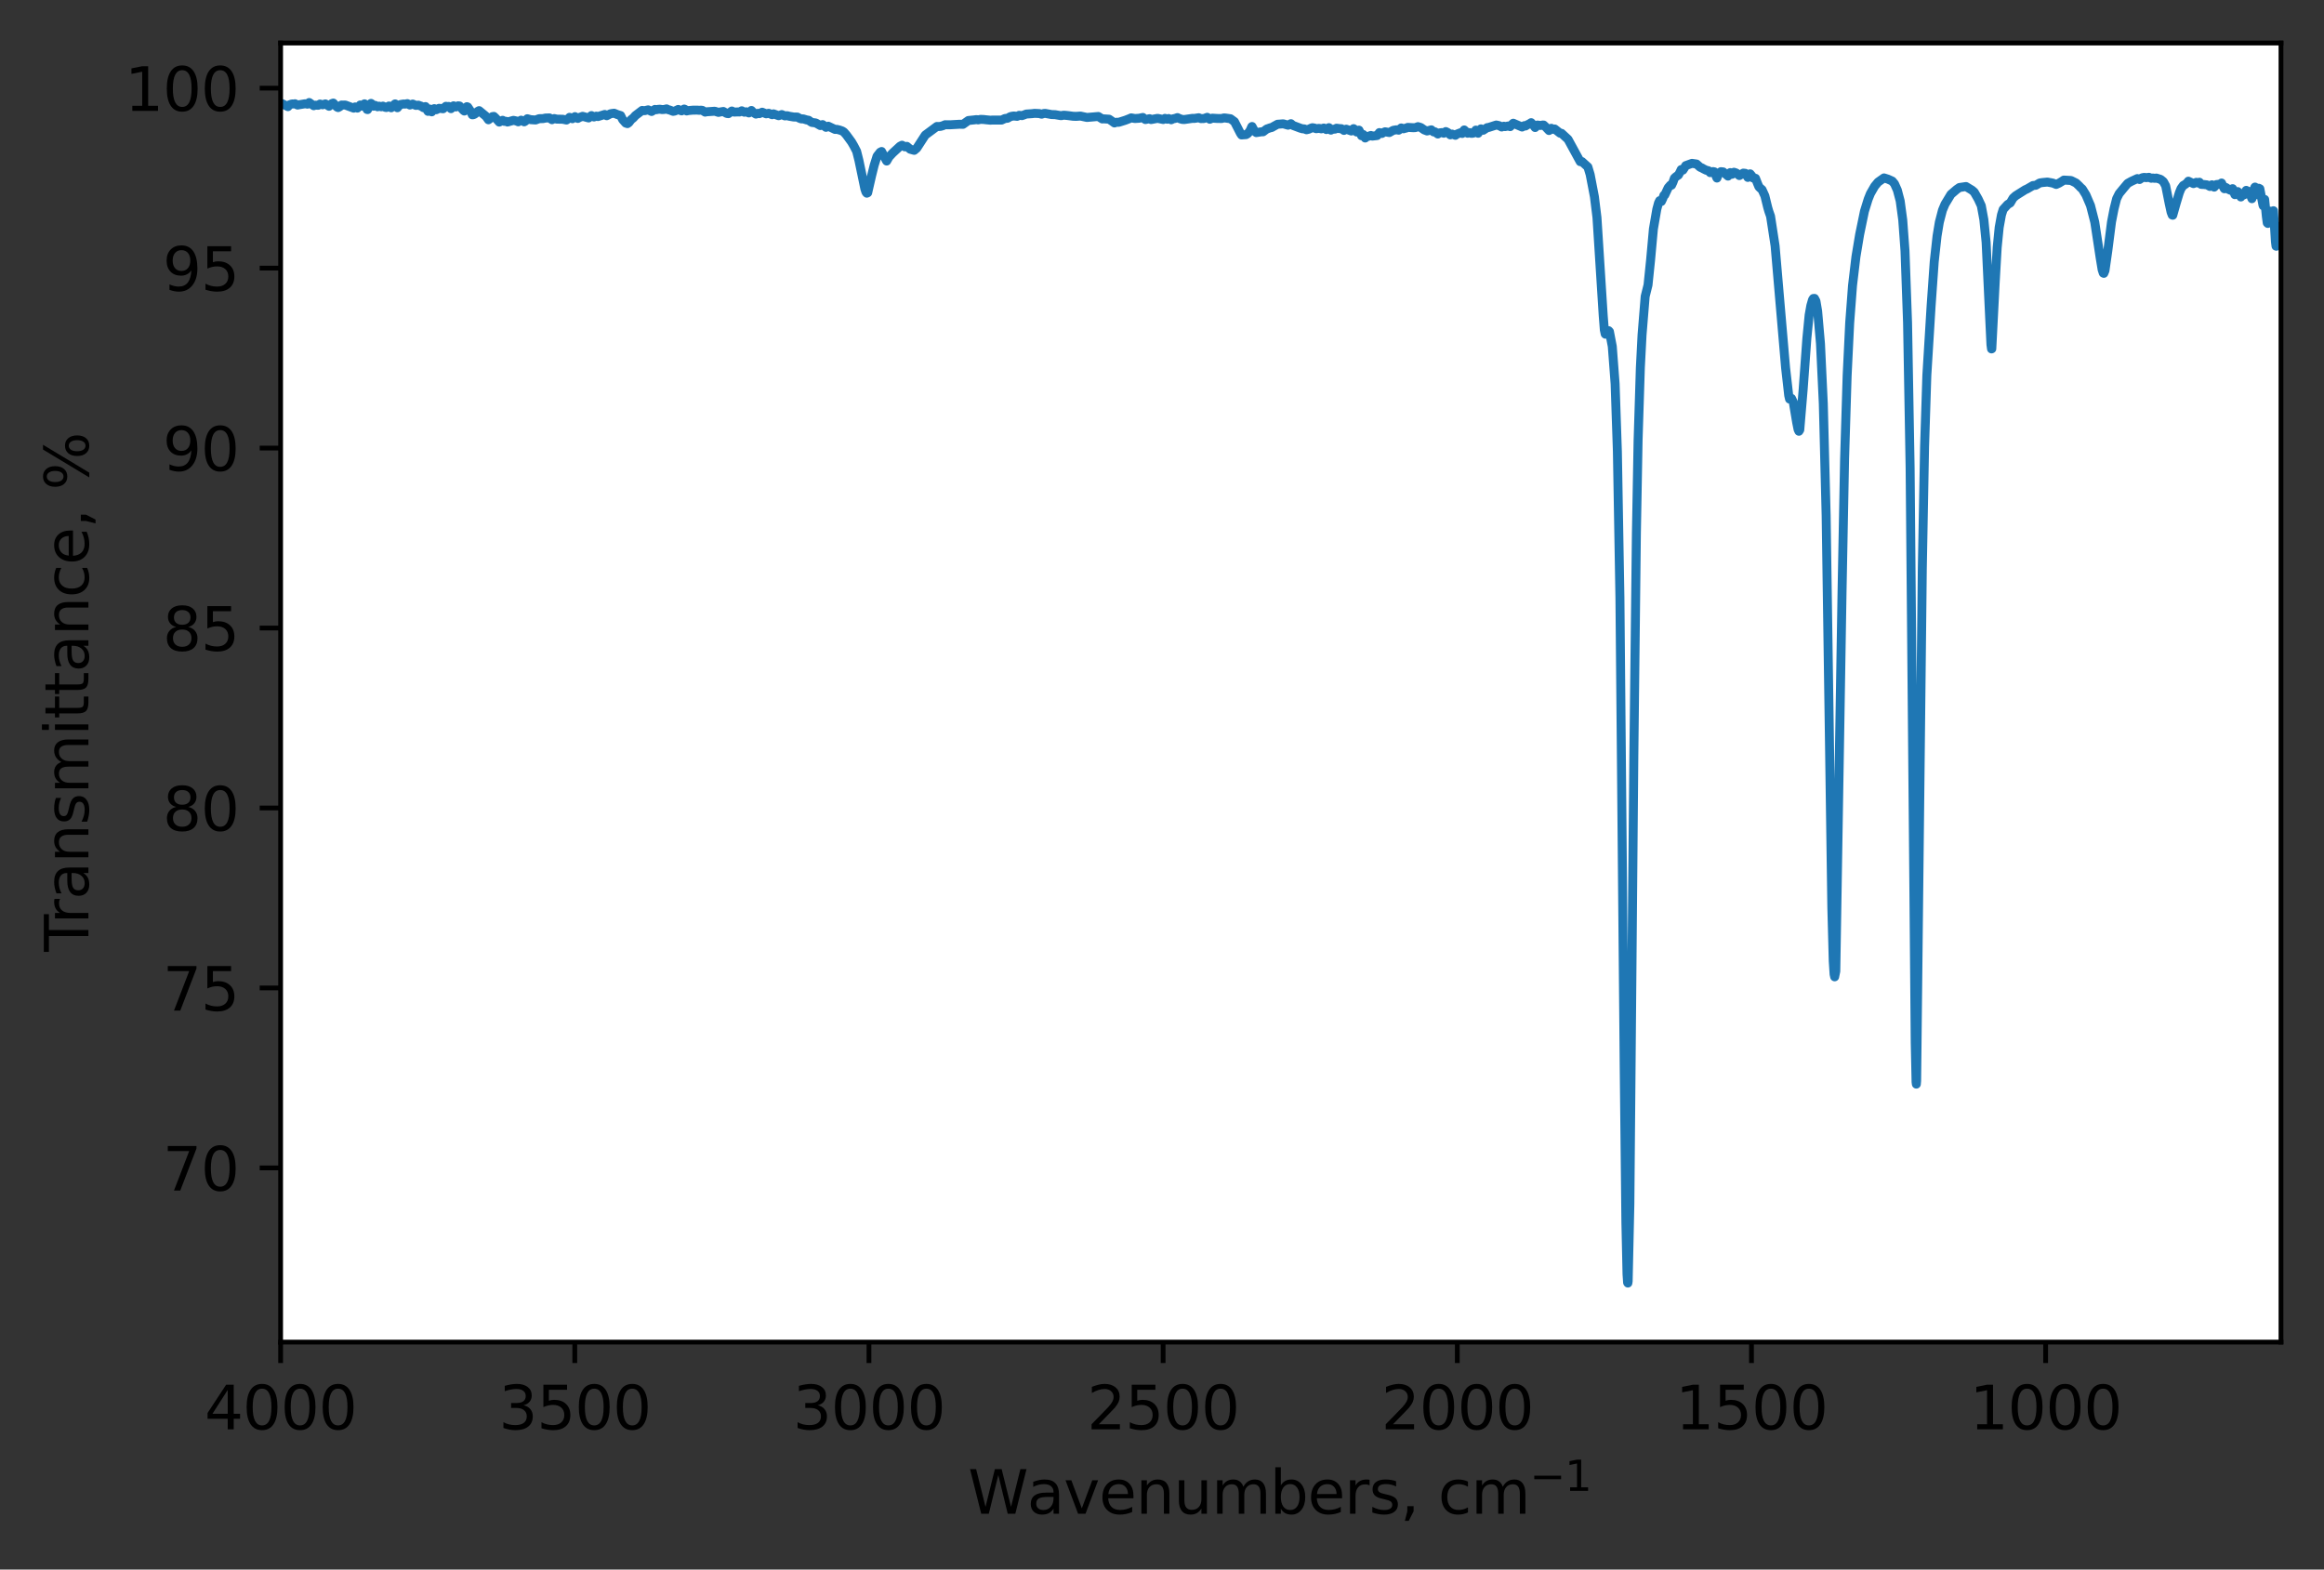 <?xml version="1.0" encoding="utf-8" standalone="no"?>
<!DOCTYPE svg PUBLIC "-//W3C//DTD SVG 1.1//EN"
  "http://www.w3.org/Graphics/SVG/1.1/DTD/svg11.dtd">
<svg xmlns:xlink="http://www.w3.org/1999/xlink" width="388.966pt" height="262.718pt" viewBox="0 0 388.966 262.718" xmlns="http://www.w3.org/2000/svg" version="1.1">
 <rect x="0" y="0" width="388.966" height="262.718" fill="#333333" stroke="none"/>
 <defs>
  <style type="text/css">*{stroke-linejoin: round; stroke-linecap: butt}</style>
 </defs>
 <g id="figure_1">
  <g id="patch_1">
   <path d="M 0 262.718 
L 388.966 262.718 
L 388.966 0 
L 0 0 
L 0 262.718 
z
" style="fill: none"/>
  </g>
  <g id="axes_1">
   <g id="patch_2">
    <path d="M 46.966 224.64 
L 381.766 224.64 
L 381.766 7.2 
L 46.966 7.2 
z
" style="fill: #ffffff"/>
   </g>
   <g id="matplotlib.axis_1">
    <g id="xtick_1">
     <g id="line2d_1">
      <defs>
       <path id="mb28aeabf68" d="M 0 0 
L 0 3.5 
" style="stroke: #000000; stroke-width: 0.8"/>
      </defs>
      <g>
       <use xlink:href="#mb28aeabf68" x="342.377" y="224.64" style="stroke: #000000; stroke-width: 0.8"/>
      </g>
     </g>
     <g id="text_1">
      <!-- 1000 -->
      <g transform="translate(329.652 239.238)scale(0.1 -0.1)">
       <defs>
        <path id="DejaVuSans-31" d="M 794 531 
L 1825 531 
L 1825 4091 
L 703 3866 
L 703 4441 
L 1819 4666 
L 2450 4666 
L 2450 531 
L 3481 531 
L 3481 0 
L 794 0 
L 794 531 
z
" transform="scale(0.016)"/>
        <path id="DejaVuSans-30" d="M 2034 4250 
Q 1547 4250 1301 3770 
Q 1056 3291 1056 2328 
Q 1056 1369 1301 889 
Q 1547 409 2034 409 
Q 2525 409 2770 889 
Q 3016 1369 3016 2328 
Q 3016 3291 2770 3770 
Q 2525 4250 2034 4250 
z
M 2034 4750 
Q 2819 4750 3233 4129 
Q 3647 3509 3647 2328 
Q 3647 1150 3233 529 
Q 2819 -91 2034 -91 
Q 1250 -91 836 529 
Q 422 1150 422 2328 
Q 422 3509 836 4129 
Q 1250 4750 2034 4750 
z
" transform="scale(0.016)"/>
       </defs>
       <use xlink:href="#DejaVuSans-31"/>
       <use xlink:href="#DejaVuSans-30" x="63.623"/>
       <use xlink:href="#DejaVuSans-30" x="127.246"/>
       <use xlink:href="#DejaVuSans-30" x="190.869"/>
      </g>
     </g>
    </g>
    <g id="xtick_2">
     <g id="line2d_2">
      <g>
       <use xlink:href="#mb28aeabf68" x="293.142" y="224.64" style="stroke: #000000; stroke-width: 0.8"/>
      </g>
     </g>
     <g id="text_2">
      <!-- 1500 -->
      <g transform="translate(280.417 239.238)scale(0.1 -0.1)">
       <defs>
        <path id="DejaVuSans-35" d="M 691 4666 
L 3169 4666 
L 3169 4134 
L 1269 4134 
L 1269 2991 
Q 1406 3038 1543 3061 
Q 1681 3084 1819 3084 
Q 2600 3084 3056 2656 
Q 3513 2228 3513 1497 
Q 3513 744 3044 326 
Q 2575 -91 1722 -91 
Q 1428 -91 1123 -41 
Q 819 9 494 109 
L 494 744 
Q 775 591 1075 516 
Q 1375 441 1709 441 
Q 2250 441 2565 725 
Q 2881 1009 2881 1497 
Q 2881 1984 2565 2268 
Q 2250 2553 1709 2553 
Q 1456 2553 1204 2497 
Q 953 2441 691 2322 
L 691 4666 
z
" transform="scale(0.016)"/>
       </defs>
       <use xlink:href="#DejaVuSans-31"/>
       <use xlink:href="#DejaVuSans-35" x="63.623"/>
       <use xlink:href="#DejaVuSans-30" x="127.246"/>
       <use xlink:href="#DejaVuSans-30" x="190.869"/>
      </g>
     </g>
    </g>
    <g id="xtick_3">
     <g id="line2d_3">
      <g>
       <use xlink:href="#mb28aeabf68" x="243.907" y="224.64" style="stroke: #000000; stroke-width: 0.8"/>
      </g>
     </g>
     <g id="text_3">
      <!-- 2000 -->
      <g transform="translate(231.182 239.238)scale(0.1 -0.1)">
       <defs>
        <path id="DejaVuSans-32" d="M 1228 531 
L 3431 531 
L 3431 0 
L 469 0 
L 469 531 
Q 828 903 1448 1529 
Q 2069 2156 2228 2338 
Q 2531 2678 2651 2914 
Q 2772 3150 2772 3378 
Q 2772 3750 2511 3984 
Q 2250 4219 1831 4219 
Q 1534 4219 1204 4116 
Q 875 4013 500 3803 
L 500 4441 
Q 881 4594 1212 4672 
Q 1544 4750 1819 4750 
Q 2544 4750 2975 4387 
Q 3406 4025 3406 3419 
Q 3406 3131 3298 2873 
Q 3191 2616 2906 2266 
Q 2828 2175 2409 1742 
Q 1991 1309 1228 531 
z
" transform="scale(0.016)"/>
       </defs>
       <use xlink:href="#DejaVuSans-32"/>
       <use xlink:href="#DejaVuSans-30" x="63.623"/>
       <use xlink:href="#DejaVuSans-30" x="127.246"/>
       <use xlink:href="#DejaVuSans-30" x="190.869"/>
      </g>
     </g>
    </g>
    <g id="xtick_4">
     <g id="line2d_4">
      <g>
       <use xlink:href="#mb28aeabf68" x="194.672" y="224.64" style="stroke: #000000; stroke-width: 0.8"/>
      </g>
     </g>
     <g id="text_4">
      <!-- 2500 -->
      <g transform="translate(181.947 239.238)scale(0.1 -0.1)">
       <use xlink:href="#DejaVuSans-32"/>
       <use xlink:href="#DejaVuSans-35" x="63.623"/>
       <use xlink:href="#DejaVuSans-30" x="127.246"/>
       <use xlink:href="#DejaVuSans-30" x="190.869"/>
      </g>
     </g>
    </g>
    <g id="xtick_5">
     <g id="line2d_5">
      <g>
       <use xlink:href="#mb28aeabf68" x="145.436" y="224.64" style="stroke: #000000; stroke-width: 0.8"/>
      </g>
     </g>
     <g id="text_5">
      <!-- 3000 -->
      <g transform="translate(132.711 239.238)scale(0.1 -0.1)">
       <defs>
        <path id="DejaVuSans-33" d="M 2597 2516 
Q 3050 2419 3304 2112 
Q 3559 1806 3559 1356 
Q 3559 666 3084 287 
Q 2609 -91 1734 -91 
Q 1441 -91 1130 -33 
Q 819 25 488 141 
L 488 750 
Q 750 597 1062 519 
Q 1375 441 1716 441 
Q 2309 441 2620 675 
Q 2931 909 2931 1356 
Q 2931 1769 2642 2001 
Q 2353 2234 1838 2234 
L 1294 2234 
L 1294 2753 
L 1863 2753 
Q 2328 2753 2575 2939 
Q 2822 3125 2822 3475 
Q 2822 3834 2567 4026 
Q 2313 4219 1838 4219 
Q 1578 4219 1281 4162 
Q 984 4106 628 3988 
L 628 4550 
Q 988 4650 1302 4700 
Q 1616 4750 1894 4750 
Q 2613 4750 3031 4423 
Q 3450 4097 3450 3541 
Q 3450 3153 3228 2886 
Q 3006 2619 2597 2516 
z
" transform="scale(0.016)"/>
       </defs>
       <use xlink:href="#DejaVuSans-33"/>
       <use xlink:href="#DejaVuSans-30" x="63.623"/>
       <use xlink:href="#DejaVuSans-30" x="127.246"/>
       <use xlink:href="#DejaVuSans-30" x="190.869"/>
      </g>
     </g>
    </g>
    <g id="xtick_6">
     <g id="line2d_6">
      <g>
       <use xlink:href="#mb28aeabf68" x="96.201" y="224.64" style="stroke: #000000; stroke-width: 0.8"/>
      </g>
     </g>
     <g id="text_6">
      <!-- 3500 -->
      <g transform="translate(83.476 239.238)scale(0.1 -0.1)">
       <use xlink:href="#DejaVuSans-33"/>
       <use xlink:href="#DejaVuSans-35" x="63.623"/>
       <use xlink:href="#DejaVuSans-30" x="127.246"/>
       <use xlink:href="#DejaVuSans-30" x="190.869"/>
      </g>
     </g>
    </g>
    <g id="xtick_7">
     <g id="line2d_7">
      <g>
       <use xlink:href="#mb28aeabf68" x="46.966" y="224.64" style="stroke: #000000; stroke-width: 0.8"/>
      </g>
     </g>
     <g id="text_7">
      <!-- 4000 -->
      <g transform="translate(34.241 239.238)scale(0.1 -0.1)">
       <defs>
        <path id="DejaVuSans-34" d="M 2419 4116 
L 825 1625 
L 2419 1625 
L 2419 4116 
z
M 2253 4666 
L 3047 4666 
L 3047 1625 
L 3713 1625 
L 3713 1100 
L 3047 1100 
L 3047 0 
L 2419 0 
L 2419 1100 
L 313 1100 
L 313 1709 
L 2253 4666 
z
" transform="scale(0.016)"/>
       </defs>
       <use xlink:href="#DejaVuSans-34"/>
       <use xlink:href="#DejaVuSans-30" x="63.623"/>
       <use xlink:href="#DejaVuSans-30" x="127.246"/>
       <use xlink:href="#DejaVuSans-30" x="190.869"/>
      </g>
     </g>
    </g>
    <g id="text_8">
     <!-- Wavenumbers, cm$^{-1}$ -->
     <g transform="translate(162.016 253.438)scale(0.1 -0.1)">
      <defs>
       <path id="DejaVuSans-57" d="M 213 4666 
L 850 4666 
L 1831 722 
L 2809 4666 
L 3519 4666 
L 4500 722 
L 5478 4666 
L 6119 4666 
L 4947 0 
L 4153 0 
L 3169 4050 
L 2175 0 
L 1381 0 
L 213 4666 
z
" transform="scale(0.016)"/>
       <path id="DejaVuSans-61" d="M 2194 1759 
Q 1497 1759 1228 1600 
Q 959 1441 959 1056 
Q 959 750 1161 570 
Q 1363 391 1709 391 
Q 2188 391 2477 730 
Q 2766 1069 2766 1631 
L 2766 1759 
L 2194 1759 
z
M 3341 1997 
L 3341 0 
L 2766 0 
L 2766 531 
Q 2569 213 2275 61 
Q 1981 -91 1556 -91 
Q 1019 -91 701 211 
Q 384 513 384 1019 
Q 384 1609 779 1909 
Q 1175 2209 1959 2209 
L 2766 2209 
L 2766 2266 
Q 2766 2663 2505 2880 
Q 2244 3097 1772 3097 
Q 1472 3097 1187 3025 
Q 903 2953 641 2809 
L 641 3341 
Q 956 3463 1253 3523 
Q 1550 3584 1831 3584 
Q 2591 3584 2966 3190 
Q 3341 2797 3341 1997 
z
" transform="scale(0.016)"/>
       <path id="DejaVuSans-76" d="M 191 3500 
L 800 3500 
L 1894 563 
L 2988 3500 
L 3597 3500 
L 2284 0 
L 1503 0 
L 191 3500 
z
" transform="scale(0.016)"/>
       <path id="DejaVuSans-65" d="M 3597 1894 
L 3597 1613 
L 953 1613 
Q 991 1019 1311 708 
Q 1631 397 2203 397 
Q 2534 397 2845 478 
Q 3156 559 3463 722 
L 3463 178 
Q 3153 47 2828 -22 
Q 2503 -91 2169 -91 
Q 1331 -91 842 396 
Q 353 884 353 1716 
Q 353 2575 817 3079 
Q 1281 3584 2069 3584 
Q 2775 3584 3186 3129 
Q 3597 2675 3597 1894 
z
M 3022 2063 
Q 3016 2534 2758 2815 
Q 2500 3097 2075 3097 
Q 1594 3097 1305 2825 
Q 1016 2553 972 2059 
L 3022 2063 
z
" transform="scale(0.016)"/>
       <path id="DejaVuSans-6e" d="M 3513 2113 
L 3513 0 
L 2938 0 
L 2938 2094 
Q 2938 2591 2744 2837 
Q 2550 3084 2163 3084 
Q 1697 3084 1428 2787 
Q 1159 2491 1159 1978 
L 1159 0 
L 581 0 
L 581 3500 
L 1159 3500 
L 1159 2956 
Q 1366 3272 1645 3428 
Q 1925 3584 2291 3584 
Q 2894 3584 3203 3211 
Q 3513 2838 3513 2113 
z
" transform="scale(0.016)"/>
       <path id="DejaVuSans-75" d="M 544 1381 
L 544 3500 
L 1119 3500 
L 1119 1403 
Q 1119 906 1312 657 
Q 1506 409 1894 409 
Q 2359 409 2629 706 
Q 2900 1003 2900 1516 
L 2900 3500 
L 3475 3500 
L 3475 0 
L 2900 0 
L 2900 538 
Q 2691 219 2414 64 
Q 2138 -91 1772 -91 
Q 1169 -91 856 284 
Q 544 659 544 1381 
z
M 1991 3584 
L 1991 3584 
z
" transform="scale(0.016)"/>
       <path id="DejaVuSans-6d" d="M 3328 2828 
Q 3544 3216 3844 3400 
Q 4144 3584 4550 3584 
Q 5097 3584 5394 3201 
Q 5691 2819 5691 2113 
L 5691 0 
L 5113 0 
L 5113 2094 
Q 5113 2597 4934 2840 
Q 4756 3084 4391 3084 
Q 3944 3084 3684 2787 
Q 3425 2491 3425 1978 
L 3425 0 
L 2847 0 
L 2847 2094 
Q 2847 2600 2669 2842 
Q 2491 3084 2119 3084 
Q 1678 3084 1418 2786 
Q 1159 2488 1159 1978 
L 1159 0 
L 581 0 
L 581 3500 
L 1159 3500 
L 1159 2956 
Q 1356 3278 1631 3431 
Q 1906 3584 2284 3584 
Q 2666 3584 2933 3390 
Q 3200 3197 3328 2828 
z
" transform="scale(0.016)"/>
       <path id="DejaVuSans-62" d="M 3116 1747 
Q 3116 2381 2855 2742 
Q 2594 3103 2138 3103 
Q 1681 3103 1420 2742 
Q 1159 2381 1159 1747 
Q 1159 1113 1420 752 
Q 1681 391 2138 391 
Q 2594 391 2855 752 
Q 3116 1113 3116 1747 
z
M 1159 2969 
Q 1341 3281 1617 3432 
Q 1894 3584 2278 3584 
Q 2916 3584 3314 3078 
Q 3713 2572 3713 1747 
Q 3713 922 3314 415 
Q 2916 -91 2278 -91 
Q 1894 -91 1617 61 
Q 1341 213 1159 525 
L 1159 0 
L 581 0 
L 581 4863 
L 1159 4863 
L 1159 2969 
z
" transform="scale(0.016)"/>
       <path id="DejaVuSans-72" d="M 2631 2963 
Q 2534 3019 2420 3045 
Q 2306 3072 2169 3072 
Q 1681 3072 1420 2755 
Q 1159 2438 1159 1844 
L 1159 0 
L 581 0 
L 581 3500 
L 1159 3500 
L 1159 2956 
Q 1341 3275 1631 3429 
Q 1922 3584 2338 3584 
Q 2397 3584 2469 3576 
Q 2541 3569 2628 3553 
L 2631 2963 
z
" transform="scale(0.016)"/>
       <path id="DejaVuSans-73" d="M 2834 3397 
L 2834 2853 
Q 2591 2978 2328 3040 
Q 2066 3103 1784 3103 
Q 1356 3103 1142 2972 
Q 928 2841 928 2578 
Q 928 2378 1081 2264 
Q 1234 2150 1697 2047 
L 1894 2003 
Q 2506 1872 2764 1633 
Q 3022 1394 3022 966 
Q 3022 478 2636 193 
Q 2250 -91 1575 -91 
Q 1294 -91 989 -36 
Q 684 19 347 128 
L 347 722 
Q 666 556 975 473 
Q 1284 391 1588 391 
Q 1994 391 2212 530 
Q 2431 669 2431 922 
Q 2431 1156 2273 1281 
Q 2116 1406 1581 1522 
L 1381 1569 
Q 847 1681 609 1914 
Q 372 2147 372 2553 
Q 372 3047 722 3315 
Q 1072 3584 1716 3584 
Q 2034 3584 2315 3537 
Q 2597 3491 2834 3397 
z
" transform="scale(0.016)"/>
       <path id="DejaVuSans-2c" d="M 750 794 
L 1409 794 
L 1409 256 
L 897 -744 
L 494 -744 
L 750 256 
L 750 794 
z
" transform="scale(0.016)"/>
       <path id="DejaVuSans-20" transform="scale(0.016)"/>
       <path id="DejaVuSans-63" d="M 3122 3366 
L 3122 2828 
Q 2878 2963 2633 3030 
Q 2388 3097 2138 3097 
Q 1578 3097 1268 2742 
Q 959 2388 959 1747 
Q 959 1106 1268 751 
Q 1578 397 2138 397 
Q 2388 397 2633 464 
Q 2878 531 3122 666 
L 3122 134 
Q 2881 22 2623 -34 
Q 2366 -91 2075 -91 
Q 1284 -91 818 406 
Q 353 903 353 1747 
Q 353 2603 823 3093 
Q 1294 3584 2113 3584 
Q 2378 3584 2631 3529 
Q 2884 3475 3122 3366 
z
" transform="scale(0.016)"/>
       <path id="DejaVuSans-2212" d="M 678 2272 
L 4684 2272 
L 4684 1741 
L 678 1741 
L 678 2272 
z
" transform="scale(0.016)"/>
      </defs>
      <use xlink:href="#DejaVuSans-57" transform="translate(0 0.684)"/>
      <use xlink:href="#DejaVuSans-61" transform="translate(98.877 0.684)"/>
      <use xlink:href="#DejaVuSans-76" transform="translate(160.156 0.684)"/>
      <use xlink:href="#DejaVuSans-65" transform="translate(219.336 0.684)"/>
      <use xlink:href="#DejaVuSans-6e" transform="translate(280.859 0.684)"/>
      <use xlink:href="#DejaVuSans-75" transform="translate(344.238 0.684)"/>
      <use xlink:href="#DejaVuSans-6d" transform="translate(407.617 0.684)"/>
      <use xlink:href="#DejaVuSans-62" transform="translate(505.029 0.684)"/>
      <use xlink:href="#DejaVuSans-65" transform="translate(568.506 0.684)"/>
      <use xlink:href="#DejaVuSans-72" transform="translate(630.029 0.684)"/>
      <use xlink:href="#DejaVuSans-73" transform="translate(671.143 0.684)"/>
      <use xlink:href="#DejaVuSans-2c" transform="translate(723.242 0.684)"/>
      <use xlink:href="#DejaVuSans-20" transform="translate(755.029 0.684)"/>
      <use xlink:href="#DejaVuSans-63" transform="translate(786.816 0.684)"/>
      <use xlink:href="#DejaVuSans-6d" transform="translate(841.797 0.684)"/>
      <use xlink:href="#DejaVuSans-2212" transform="translate(940.166 38.966)scale(0.7)"/>
      <use xlink:href="#DejaVuSans-31" transform="translate(998.818 38.966)scale(0.7)"/>
     </g>
    </g>
   </g>
   <g id="matplotlib.axis_2">
    <g id="ytick_1">
     <g id="line2d_8">
      <defs>
       <path id="m7d7a2dad3f" d="M 0 0 
L -3.5 0 
" style="stroke: #000000; stroke-width: 0.8"/>
      </defs>
      <g>
       <use xlink:href="#m7d7a2dad3f" x="46.966" y="195.48" style="stroke: #000000; stroke-width: 0.8"/>
      </g>
     </g>
     <g id="text_9">
      <!-- 70 -->
      <g transform="translate(27.241 199.279)scale(0.1 -0.1)">
       <defs>
        <path id="DejaVuSans-37" d="M 525 4666 
L 3525 4666 
L 3525 4397 
L 1831 0 
L 1172 0 
L 2766 4134 
L 525 4134 
L 525 4666 
z
" transform="scale(0.016)"/>
       </defs>
       <use xlink:href="#DejaVuSans-37"/>
       <use xlink:href="#DejaVuSans-30" x="63.623"/>
      </g>
     </g>
    </g>
    <g id="ytick_2">
     <g id="line2d_9">
      <g>
       <use xlink:href="#m7d7a2dad3f" x="46.966" y="165.358" style="stroke: #000000; stroke-width: 0.8"/>
      </g>
     </g>
     <g id="text_10">
      <!-- 75 -->
      <g transform="translate(27.241 169.158)scale(0.1 -0.1)">
       <use xlink:href="#DejaVuSans-37"/>
       <use xlink:href="#DejaVuSans-35" x="63.623"/>
      </g>
     </g>
    </g>
    <g id="ytick_3">
     <g id="line2d_10">
      <g>
       <use xlink:href="#m7d7a2dad3f" x="46.966" y="135.237" style="stroke: #000000; stroke-width: 0.8"/>
      </g>
     </g>
     <g id="text_11">
      <!-- 80 -->
      <g transform="translate(27.241 139.036)scale(0.1 -0.1)">
       <defs>
        <path id="DejaVuSans-38" d="M 2034 2216 
Q 1584 2216 1326 1975 
Q 1069 1734 1069 1313 
Q 1069 891 1326 650 
Q 1584 409 2034 409 
Q 2484 409 2743 651 
Q 3003 894 3003 1313 
Q 3003 1734 2745 1975 
Q 2488 2216 2034 2216 
z
M 1403 2484 
Q 997 2584 770 2862 
Q 544 3141 544 3541 
Q 544 4100 942 4425 
Q 1341 4750 2034 4750 
Q 2731 4750 3128 4425 
Q 3525 4100 3525 3541 
Q 3525 3141 3298 2862 
Q 3072 2584 2669 2484 
Q 3125 2378 3379 2068 
Q 3634 1759 3634 1313 
Q 3634 634 3220 271 
Q 2806 -91 2034 -91 
Q 1263 -91 848 271 
Q 434 634 434 1313 
Q 434 1759 690 2068 
Q 947 2378 1403 2484 
z
M 1172 3481 
Q 1172 3119 1398 2916 
Q 1625 2713 2034 2713 
Q 2441 2713 2670 2916 
Q 2900 3119 2900 3481 
Q 2900 3844 2670 4047 
Q 2441 4250 2034 4250 
Q 1625 4250 1398 4047 
Q 1172 3844 1172 3481 
z
" transform="scale(0.016)"/>
       </defs>
       <use xlink:href="#DejaVuSans-38"/>
       <use xlink:href="#DejaVuSans-30" x="63.623"/>
      </g>
     </g>
    </g>
    <g id="ytick_4">
     <g id="line2d_11">
      <g>
       <use xlink:href="#m7d7a2dad3f" x="46.966" y="105.116" style="stroke: #000000; stroke-width: 0.8"/>
      </g>
     </g>
     <g id="text_12">
      <!-- 85 -->
      <g transform="translate(27.241 108.915)scale(0.1 -0.1)">
       <use xlink:href="#DejaVuSans-38"/>
       <use xlink:href="#DejaVuSans-35" x="63.623"/>
      </g>
     </g>
    </g>
    <g id="ytick_5">
     <g id="line2d_12">
      <g>
       <use xlink:href="#m7d7a2dad3f" x="46.966" y="74.994" style="stroke: #000000; stroke-width: 0.8"/>
      </g>
     </g>
     <g id="text_13">
      <!-- 90 -->
      <g transform="translate(27.241 78.793)scale(0.1 -0.1)">
       <defs>
        <path id="DejaVuSans-39" d="M 703 97 
L 703 672 
Q 941 559 1184 500 
Q 1428 441 1663 441 
Q 2288 441 2617 861 
Q 2947 1281 2994 2138 
Q 2813 1869 2534 1725 
Q 2256 1581 1919 1581 
Q 1219 1581 811 2004 
Q 403 2428 403 3163 
Q 403 3881 828 4315 
Q 1253 4750 1959 4750 
Q 2769 4750 3195 4129 
Q 3622 3509 3622 2328 
Q 3622 1225 3098 567 
Q 2575 -91 1691 -91 
Q 1453 -91 1209 -44 
Q 966 3 703 97 
z
M 1959 2075 
Q 2384 2075 2632 2365 
Q 2881 2656 2881 3163 
Q 2881 3666 2632 3958 
Q 2384 4250 1959 4250 
Q 1534 4250 1286 3958 
Q 1038 3666 1038 3163 
Q 1038 2656 1286 2365 
Q 1534 2075 1959 2075 
z
" transform="scale(0.016)"/>
       </defs>
       <use xlink:href="#DejaVuSans-39"/>
       <use xlink:href="#DejaVuSans-30" x="63.623"/>
      </g>
     </g>
    </g>
    <g id="ytick_6">
     <g id="line2d_13">
      <g>
       <use xlink:href="#m7d7a2dad3f" x="46.966" y="44.873" style="stroke: #000000; stroke-width: 0.8"/>
      </g>
     </g>
     <g id="text_14">
      <!-- 95 -->
      <g transform="translate(27.241 48.672)scale(0.1 -0.1)">
       <use xlink:href="#DejaVuSans-39"/>
       <use xlink:href="#DejaVuSans-35" x="63.623"/>
      </g>
     </g>
    </g>
    <g id="ytick_7">
     <g id="line2d_14">
      <g>
       <use xlink:href="#m7d7a2dad3f" x="46.966" y="14.751" style="stroke: #000000; stroke-width: 0.8"/>
      </g>
     </g>
     <g id="text_15">
      <!-- 100 -->
      <g transform="translate(20.878 18.551)scale(0.1 -0.1)">
       <use xlink:href="#DejaVuSans-31"/>
       <use xlink:href="#DejaVuSans-30" x="63.623"/>
       <use xlink:href="#DejaVuSans-30" x="127.246"/>
      </g>
     </g>
    </g>
    <g id="text_16">
     <!-- Transmittance, % -->
     <g transform="translate(14.798 159.297)rotate(-90)scale(0.1 -0.1)">
      <defs>
       <path id="DejaVuSans-54" d="M -19 4666 
L 3928 4666 
L 3928 4134 
L 2272 4134 
L 2272 0 
L 1638 0 
L 1638 4134 
L -19 4134 
L -19 4666 
z
" transform="scale(0.016)"/>
       <path id="DejaVuSans-69" d="M 603 3500 
L 1178 3500 
L 1178 0 
L 603 0 
L 603 3500 
z
M 603 4863 
L 1178 4863 
L 1178 4134 
L 603 4134 
L 603 4863 
z
" transform="scale(0.016)"/>
       <path id="DejaVuSans-74" d="M 1172 4494 
L 1172 3500 
L 2356 3500 
L 2356 3053 
L 1172 3053 
L 1172 1153 
Q 1172 725 1289 603 
Q 1406 481 1766 481 
L 2356 481 
L 2356 0 
L 1766 0 
Q 1100 0 847 248 
Q 594 497 594 1153 
L 594 3053 
L 172 3053 
L 172 3500 
L 594 3500 
L 594 4494 
L 1172 4494 
z
" transform="scale(0.016)"/>
       <path id="DejaVuSans-25" d="M 4653 2053 
Q 4381 2053 4226 1822 
Q 4072 1591 4072 1178 
Q 4072 772 4226 539 
Q 4381 306 4653 306 
Q 4919 306 5073 539 
Q 5228 772 5228 1178 
Q 5228 1588 5073 1820 
Q 4919 2053 4653 2053 
z
M 4653 2450 
Q 5147 2450 5437 2106 
Q 5728 1763 5728 1178 
Q 5728 594 5436 251 
Q 5144 -91 4653 -91 
Q 4153 -91 3862 251 
Q 3572 594 3572 1178 
Q 3572 1766 3864 2108 
Q 4156 2450 4653 2450 
z
M 1428 4353 
Q 1159 4353 1004 4120 
Q 850 3888 850 3481 
Q 850 3069 1003 2837 
Q 1156 2606 1428 2606 
Q 1700 2606 1854 2837 
Q 2009 3069 2009 3481 
Q 2009 3884 1853 4118 
Q 1697 4353 1428 4353 
z
M 4250 4750 
L 4750 4750 
L 1831 -91 
L 1331 -91 
L 4250 4750 
z
M 1428 4750 
Q 1922 4750 2215 4408 
Q 2509 4066 2509 3481 
Q 2509 2891 2217 2550 
Q 1925 2209 1428 2209 
Q 931 2209 642 2551 
Q 353 2894 353 3481 
Q 353 4063 643 4406 
Q 934 4750 1428 4750 
z
" transform="scale(0.016)"/>
      </defs>
      <use xlink:href="#DejaVuSans-54"/>
      <use xlink:href="#DejaVuSans-72" x="46.334"/>
      <use xlink:href="#DejaVuSans-61" x="87.447"/>
      <use xlink:href="#DejaVuSans-6e" x="148.727"/>
      <use xlink:href="#DejaVuSans-73" x="212.105"/>
      <use xlink:href="#DejaVuSans-6d" x="264.205"/>
      <use xlink:href="#DejaVuSans-69" x="361.617"/>
      <use xlink:href="#DejaVuSans-74" x="389.4"/>
      <use xlink:href="#DejaVuSans-74" x="428.609"/>
      <use xlink:href="#DejaVuSans-61" x="467.818"/>
      <use xlink:href="#DejaVuSans-6e" x="529.098"/>
      <use xlink:href="#DejaVuSans-63" x="592.477"/>
      <use xlink:href="#DejaVuSans-65" x="647.457"/>
      <use xlink:href="#DejaVuSans-2c" x="708.98"/>
      <use xlink:href="#DejaVuSans-20" x="740.768"/>
      <use xlink:href="#DejaVuSans-25" x="772.555"/>
     </g>
    </g>
   </g>
   <g id="line2d_15">
    <path d="M 381.742 37.948 
L 381.648 38.054 
L 381.6 38.009 
L 381.505 37.922 
L 381.458 37.994 
L 381.315 38.958 
L 380.983 41.217 
L 380.935 41.197 
L 380.84 40.465 
L 380.508 35.271 
L 380.461 35.448 
L 380.271 36.368 
L 380.033 35.344 
L 379.938 35.636 
L 379.559 37.397 
L 379.464 37.303 
L 379.321 36.237 
L 379.036 33.379 
L 378.941 33.774 
L 378.799 34.446 
L 378.752 34.34 
L 378.229 31.595 
L 378.039 31.504 
L 377.897 32.011 
L 377.755 32.563 
L 377.707 32.548 
L 377.565 31.857 
L 377.422 31.312 
L 377.375 31.37 
L 377.137 32.631 
L 376.9 33.256 
L 376.758 32.895 
L 376.473 32.046 
L 376.33 32.137 
L 376.188 32.18 
L 375.951 31.863 
L 375.903 31.913 
L 375.571 32.616 
L 375.523 32.588 
L 375.333 32.564 
L 375.049 32.969 
L 374.526 32.065 
L 374.479 32.094 
L 374.242 32.431 
L 374.052 32.582 
L 373.909 32.24 
L 373.672 31.579 
L 373.529 31.739 
L 373.34 31.855 
L 372.912 31.659 
L 372.722 31.497 
L 372.532 31.372 
L 372.295 31.594 
L 372.248 31.542 
L 371.82 30.634 
L 371.773 30.677 
L 371.488 30.835 
L 370.966 30.89 
L 370.586 31.319 
L 370.444 31.199 
L 370.206 30.93 
L 369.874 31.208 
L 369.399 30.944 
L 368.782 30.874 
L 368.592 30.874 
L 368.402 30.857 
L 368.117 30.502 
L 368.07 30.533 
L 367.832 30.62 
L 367.595 30.517 
L 367.12 30.73 
L 366.598 30.485 
L 366.266 30.327 
L 366.028 30.625 
L 365.744 30.855 
L 365.411 31.045 
L 365.031 31.57 
L 364.747 32.274 
L 364.224 34.015 
L 363.655 36.024 
L 363.56 35.991 
L 363.37 35.498 
L 363.038 33.973 
L 362.468 31.107 
L 362.088 30.405 
L 361.613 30.02 
L 360.901 29.802 
L 360.664 29.854 
L 360.332 29.796 
L 360.047 29.836 
L 359.667 29.676 
L 359.192 29.74 
L 358.907 29.682 
L 358.528 29.759 
L 358.385 29.838 
L 358.1 30.044 
L 357.72 29.889 
L 356.723 30.35 
L 356.106 30.695 
L 355.347 31.6 
L 354.682 32.408 
L 354.255 33.262 
L 353.828 34.956 
L 353.4 37.158 
L 352.783 41.977 
L 352.308 45.293 
L 352.118 45.752 
L 352.024 45.708 
L 351.834 45.143 
L 351.501 43.132 
L 350.599 37.179 
L 349.887 34.405 
L 349.128 32.632 
L 348.51 31.628 
L 348.226 31.383 
L 347.988 31.126 
L 347.466 30.631 
L 346.611 30.207 
L 345.425 30.14 
L 345.14 30.339 
L 344.618 30.656 
L 344.143 30.871 
L 343.621 30.658 
L 343.288 30.584 
L 343.003 30.536 
L 342.671 30.475 
L 341.864 30.551 
L 341.389 30.622 
L 341.057 30.821 
L 340.725 31.009 
L 340.25 31.055 
L 339.253 31.635 
L 338.968 31.754 
L 337.829 32.469 
L 337.354 32.773 
L 336.927 33.161 
L 336.452 33.97 
L 336.025 34.225 
L 335.265 35.062 
L 334.98 35.972 
L 334.6 38.07 
L 334.268 41.41 
L 333.936 47.229 
L 333.366 58.381 
L 333.319 58.4 
L 333.224 57.699 
L 332.986 52.692 
L 332.417 40.575 
L 332.037 36.763 
L 331.61 34.435 
L 331.087 33.308 
L 330.423 32.15 
L 330.043 31.826 
L 329.046 31.221 
L 327.954 31.384 
L 327.479 31.715 
L 326.53 32.527 
L 325.533 34.176 
L 325.106 35.191 
L 324.583 37.206 
L 324.204 39.495 
L 323.729 43.814 
L 323.207 51.213 
L 322.495 62.818 
L 322.115 74.748 
L 321.735 95.175 
L 321.355 129.57 
L 320.785 180.907 
L 320.738 181.458 
L 320.691 181.099 
L 320.548 174.457 
L 320.263 141.948 
L 319.694 78.276 
L 319.266 54 
L 318.839 42.004 
L 318.459 36.807 
L 318.032 33.631 
L 317.557 31.823 
L 317.082 30.765 
L 316.703 30.31 
L 315.991 29.988 
L 315.326 29.778 
L 314.329 30.482 
L 313.759 31.172 
L 313.047 32.412 
L 312.667 33.36 
L 312.05 35.36 
L 311.243 39.26 
L 310.626 42.978 
L 310.056 47.783 
L 309.581 54.044 
L 309.154 62.879 
L 308.727 76.821 
L 308.3 99.142 
L 307.255 162.558 
L 307.065 163.5 
L 306.97 163.075 
L 306.828 160.865 
L 306.591 151.821 
L 306.211 125.198 
L 305.641 86.312 
L 305.166 67.578 
L 304.692 57.512 
L 304.217 52.074 
L 303.932 50.394 
L 303.695 49.948 
L 303.505 49.959 
L 303.362 50.166 
L 303.077 51.15 
L 302.793 52.741 
L 302.413 56.639 
L 301.796 65.146 
L 301.226 71.948 
L 301.084 72.182 
L 300.941 71.88 
L 300.704 70.7 
L 300.134 67.283 
L 299.849 66.688 
L 299.659 66.8 
L 299.517 66.797 
L 299.374 66.183 
L 298.852 61.562 
L 297.096 41.151 
L 296.336 36.193 
L 296.051 35.378 
L 295.861 34.729 
L 295.387 32.789 
L 294.912 31.749 
L 294.627 31.503 
L 294.39 31.273 
L 294.152 30.699 
L 293.82 29.845 
L 293.63 29.828 
L 293.44 29.805 
L 293.203 29.438 
L 292.918 29.097 
L 292.776 29.291 
L 292.538 29.696 
L 292.396 29.473 
L 292.111 29.011 
L 291.779 28.975 
L 291.114 29.384 
L 290.592 28.956 
L 290.212 28.831 
L 289.88 29.171 
L 289.832 29.122 
L 289.595 28.887 
L 289.452 29.12 
L 289.215 29.473 
L 288.408 28.776 
L 288.028 28.734 
L 287.648 29.037 
L 287.364 29.8 
L 287.316 29.713 
L 286.936 28.763 
L 286.699 28.718 
L 286.224 28.892 
L 285.939 28.576 
L 285.559 28.489 
L 285.085 28.253 
L 284.847 28.107 
L 284.563 28.001 
L 284.278 27.751 
L 283.945 27.453 
L 283.186 27.341 
L 282.141 27.72 
L 281.904 28.116 
L 281.667 28.473 
L 281.382 28.38 
L 281.192 28.79 
L 280.907 29.308 
L 280.717 29.423 
L 280.432 29.639 
L 280.242 29.822 
L 280.005 30.494 
L 279.768 30.996 
L 279.578 30.984 
L 279.198 31.426 
L 278.628 32.642 
L 278.486 32.691 
L 278.296 33.226 
L 278.059 33.726 
L 277.774 33.585 
L 277.584 33.972 
L 277.299 35.027 
L 276.729 38.319 
L 276.254 43.552 
L 275.827 47.709 
L 275.352 49.613 
L 274.83 56.029 
L 274.545 61.529 
L 274.166 73.698 
L 273.881 89.301 
L 273.454 126.663 
L 272.789 201.536 
L 272.504 214.423 
L 272.457 214.756 
L 272.409 214.674 
L 272.314 213.276 
L 272.124 204.632 
L 271.839 178.445 
L 271.127 100.163 
L 270.7 75.551 
L 270.32 64.231 
L 269.846 57.976 
L 269.371 55.497 
L 269.228 55.347 
L 268.896 55.722 
L 268.706 55.942 
L 268.659 55.895 
L 268.516 55.224 
L 268.326 52.785 
L 267.282 36.408 
L 266.855 32.926 
L 266.143 29.217 
L 265.763 27.949 
L 264.766 27.045 
L 264.481 27.058 
L 262.44 23.32 
L 261.348 22.312 
L 261.11 22.295 
L 260.208 21.589 
L 259.876 21.646 
L 259.639 21.474 
L 259.449 21.689 
L 259.259 21.847 
L 258.689 21.241 
L 258.357 20.93 
L 258.167 20.928 
L 257.882 21.005 
L 257.312 20.931 
L 256.932 21.345 
L 256.6 20.888 
L 256.268 20.533 
L 255.983 20.726 
L 255.651 20.878 
L 255.318 21.091 
L 255.129 21.03 
L 254.749 21.262 
L 253.514 20.732 
L 253.277 20.625 
L 253.087 20.8 
L 252.755 21.195 
L 252.422 21.088 
L 251.9 21.192 
L 251.71 21.124 
L 251.33 21.257 
L 250.951 21.049 
L 250.713 20.985 
L 250.429 20.924 
L 249.147 21.334 
L 248.909 21.362 
L 248.245 21.803 
L 247.865 21.57 
L 247.39 22.302 
L 247.343 22.231 
L 247.01 21.776 
L 246.82 22.078 
L 246.631 22.266 
L 246.393 22.314 
L 246.203 22.312 
L 245.966 22.191 
L 245.634 22.302 
L 245.064 21.75 
L 245.016 21.81 
L 244.732 22.34 
L 244.684 22.316 
L 244.447 22.214 
L 243.83 22.455 
L 243.592 22.645 
L 243.023 22.438 
L 242.738 22.572 
L 242.31 22.185 
L 241.978 22.022 
L 241.646 22.297 
L 241.313 22.193 
L 240.886 22.25 
L 240.649 22.43 
L 240.174 22.068 
L 239.937 22.076 
L 239.557 21.731 
L 239.082 21.864 
L 238.845 21.923 
L 238.37 21.741 
L 237.8 21.346 
L 237.326 21.196 
L 236.898 21.357 
L 236.566 21.376 
L 235.617 21.323 
L 235.332 21.443 
L 235.094 21.489 
L 234.904 21.555 
L 234.525 21.416 
L 234.097 21.789 
L 233.718 21.719 
L 233.385 21.781 
L 233.195 21.804 
L 232.531 22.184 
L 231.819 22.059 
L 231.534 22.182 
L 231.296 22.339 
L 230.869 22.192 
L 230.489 22.689 
L 229.682 22.782 
L 229.445 22.671 
L 229.065 22.81 
L 228.78 22.84 
L 228.495 23.099 
L 228.448 23.027 
L 228.163 22.517 
L 227.878 22.719 
L 227.688 22.243 
L 227.451 21.784 
L 227.261 21.993 
L 227.071 22.1 
L 226.834 21.747 
L 226.549 21.533 
L 226.407 21.644 
L 226.169 21.927 
L 225.315 21.62 
L 224.935 21.828 
L 224.745 21.686 
L 224.508 21.54 
L 224.175 21.524 
L 223.7 21.459 
L 223.463 21.605 
L 222.988 21.646 
L 222.751 21.782 
L 222.419 21.368 
L 222.371 21.403 
L 221.991 21.686 
L 221.564 21.43 
L 221.137 21.567 
L 220.805 21.482 
L 220.282 21.541 
L 219.997 21.435 
L 219.665 21.376 
L 219.475 21.433 
L 219.048 21.627 
L 218.668 21.72 
L 218.288 21.569 
L 218.004 21.562 
L 217.624 21.451 
L 216.389 20.987 
L 216.057 20.701 
L 215.582 20.958 
L 214.775 20.724 
L 214.158 20.774 
L 213.826 20.793 
L 213.114 21.185 
L 212.829 21.351 
L 212.591 21.392 
L 212.259 21.514 
L 212.022 21.589 
L 211.405 22.057 
L 211.072 22.067 
L 210.265 22.195 
L 209.98 21.973 
L 209.553 21.175 
L 209.506 21.214 
L 209.221 21.857 
L 208.841 22.36 
L 208.556 22.532 
L 207.797 22.586 
L 207.607 22.303 
L 206.61 20.36 
L 205.945 19.875 
L 205.138 19.76 
L 204.853 19.734 
L 204.473 19.838 
L 203.714 19.829 
L 203.097 19.788 
L 202.907 19.777 
L 202.479 19.958 
L 202.052 19.636 
L 201.483 19.846 
L 201.245 19.842 
L 201.008 19.857 
L 200.628 19.707 
L 199.916 19.82 
L 199.584 19.811 
L 198.207 20.008 
L 197.874 19.99 
L 197.542 19.891 
L 197.305 19.798 
L 197.067 19.683 
L 196.593 19.85 
L 196.403 19.86 
L 196.023 20.047 
L 195.596 19.838 
L 195.358 19.957 
L 194.979 19.81 
L 194.694 20.006 
L 193.744 19.809 
L 192.652 20.012 
L 192.415 19.866 
L 191.703 20.01 
L 191.513 19.876 
L 191.276 19.659 
L 190.658 19.793 
L 189.946 19.838 
L 189.329 19.727 
L 189.092 19.835 
L 188.664 20.003 
L 188.332 20.13 
L 187.24 20.472 
L 186.86 20.461 
L 186.528 20.581 
L 186.196 20.339 
L 185.626 19.951 
L 184.677 19.891 
L 184.487 19.91 
L 183.822 19.494 
L 181.923 19.66 
L 180.831 19.426 
L 180.119 19.478 
L 179.597 19.459 
L 178.837 19.357 
L 178.457 19.314 
L 178.125 19.287 
L 177.888 19.298 
L 177.603 19.367 
L 177.033 19.269 
L 176.606 19.192 
L 175.989 19.172 
L 174.944 18.977 
L 174.707 18.992 
L 174.327 19.113 
L 173.947 19.007 
L 173.14 18.971 
L 172.808 19.017 
L 172.333 19.052 
L 171.764 19.089 
L 171.479 19.2 
L 171.051 19.355 
L 170.577 19.302 
L 170.244 19.473 
L 169.675 19.415 
L 169.295 19.472 
L 169.058 19.549 
L 168.63 19.791 
L 168.203 19.833 
L 167.633 20.098 
L 166.114 20.096 
L 165.734 20.117 
L 164.975 20.041 
L 164.642 20.001 
L 164.12 19.981 
L 163.693 20.067 
L 163.456 20.016 
L 163.028 20.07 
L 162.079 20.169 
L 161.177 20.81 
L 160.607 20.795 
L 158.993 20.888 
L 158.708 20.887 
L 158.423 20.882 
L 158.186 20.875 
L 157.806 21.037 
L 157.426 21.15 
L 157.094 21.179 
L 156.809 21.166 
L 154.863 22.607 
L 153.439 24.804 
L 153.011 25.165 
L 152.347 24.979 
L 151.777 24.496 
L 151.445 24.578 
L 150.97 24.307 
L 150.638 24.474 
L 150.258 24.827 
L 149.403 25.614 
L 148.786 26.281 
L 148.406 26.953 
L 148.359 26.892 
L 147.552 25.358 
L 147.314 25.479 
L 146.792 26.138 
L 146.317 27.645 
L 145.89 29.36 
L 145.225 32.265 
L 145.083 32.335 
L 144.941 32.174 
L 144.751 31.611 
L 143.754 26.833 
L 143.374 25.321 
L 142.899 24.404 
L 142.519 23.754 
L 141.665 22.587 
L 141.238 22.094 
L 140.953 21.92 
L 140.525 21.766 
L 140.051 21.648 
L 139.766 21.665 
L 138.626 21.123 
L 138.247 21.314 
L 137.677 20.856 
L 137.297 21.016 
L 136.538 20.578 
L 135.873 20.491 
L 135.636 20.345 
L 135.351 20.132 
L 135.018 20.075 
L 134.449 19.903 
L 134.069 19.897 
L 133.737 19.758 
L 133.452 19.593 
L 132.835 19.584 
L 132.075 19.453 
L 131.743 19.361 
L 131.363 19.399 
L 130.841 19.175 
L 130.319 19.365 
L 129.464 19.056 
L 129.227 19.197 
L 128.657 18.962 
L 128.23 19.049 
L 127.565 18.78 
L 127.09 19.026 
L 126.853 18.968 
L 126.521 19.096 
L 126.236 18.919 
L 126.046 18.79 
L 125.761 18.489 
L 125.571 18.715 
L 125.334 18.902 
L 124.906 18.713 
L 124.574 18.78 
L 124.147 18.542 
L 123.767 18.747 
L 123.435 18.736 
L 123.055 18.755 
L 122.865 18.759 
L 122.485 18.582 
L 121.916 19.023 
L 121.631 18.987 
L 121.061 18.655 
L 120.539 18.743 
L 120.254 18.814 
L 119.637 18.617 
L 118.213 18.714 
L 118.023 18.768 
L 117.548 18.47 
L 117.311 18.439 
L 117.026 18.46 
L 116.693 18.432 
L 115.981 18.436 
L 115.222 18.504 
L 114.937 18.571 
L 114.699 18.335 
L 114.51 18.251 
L 114.082 18.557 
L 113.75 18.435 
L 113.513 18.318 
L 113.085 18.524 
L 112.895 18.596 
L 112.658 18.636 
L 112.041 18.401 
L 111.803 18.355 
L 111.566 18.222 
L 111.186 18.319 
L 110.807 18.342 
L 110.474 18.281 
L 110.142 18.302 
L 109.857 18.363 
L 109.62 18.312 
L 109.05 18.66 
L 108.48 18.385 
L 107.863 18.532 
L 107.483 18.479 
L 106.344 19.345 
L 106.012 19.72 
L 105.632 20.024 
L 105.252 20.522 
L 105.015 20.693 
L 104.73 20.602 
L 104.208 20.015 
L 103.875 19.342 
L 103.306 19.167 
L 103.021 19.045 
L 102.783 18.949 
L 102.451 18.992 
L 102.166 19.043 
L 101.549 19.369 
L 101.217 19.156 
L 100.077 19.509 
L 99.793 19.438 
L 99.603 19.507 
L 99.413 19.581 
L 98.985 19.346 
L 98.511 19.742 
L 97.514 19.469 
L 96.944 19.677 
L 96.707 19.82 
L 96.232 19.523 
L 95.805 19.872 
L 95.33 19.638 
L 95.093 19.877 
L 94.808 20.092 
L 94.191 19.961 
L 93.194 19.942 
L 92.766 19.843 
L 92.387 20.036 
L 91.959 19.736 
L 91.295 19.757 
L 90.915 19.846 
L 90.535 19.858 
L 90.25 19.862 
L 89.633 20.085 
L 88.826 20.03 
L 88.256 19.875 
L 87.971 20.247 
L 87.734 20.389 
L 87.402 20.196 
L 87.212 20.112 
L 86.737 20.387 
L 86.452 20.256 
L 86.167 20.192 
L 85.93 20.145 
L 84.933 20.427 
L 84.696 20.303 
L 84.411 20.314 
L 84.126 20.134 
L 83.556 20.435 
L 82.987 19.799 
L 82.654 19.481 
L 82.417 19.519 
L 81.752 20.048 
L 81.705 19.984 
L 81.325 19.455 
L 80.186 18.517 
L 79.948 18.648 
L 79.663 18.921 
L 79.426 19.115 
L 79.189 19.206 
L 79.046 19.214 
L 78.809 18.692 
L 78.287 17.909 
L 78.144 17.856 
L 77.954 18.192 
L 77.717 18.584 
L 77.575 18.476 
L 76.91 17.737 
L 76.673 17.712 
L 76.293 17.904 
L 75.913 17.711 
L 75.723 17.917 
L 75.486 18.186 
L 75.296 17.919 
L 75.106 17.813 
L 74.869 17.84 
L 74.631 17.791 
L 74.156 18.202 
L 73.492 18.126 
L 73.017 18.369 
L 72.685 18.182 
L 72.257 18.719 
L 72.115 18.545 
L 71.925 18.25 
L 71.878 18.278 
L 71.64 18.641 
L 71.593 18.6 
L 71.213 17.837 
L 71.166 17.865 
L 70.881 18.025 
L 70.501 17.773 
L 70.263 17.692 
L 70.026 17.604 
L 69.599 17.642 
L 69.314 17.522 
L 69.077 17.415 
L 68.602 17.579 
L 68.175 17.346 
L 67.842 17.421 
L 67.51 17.411 
L 67.083 17.482 
L 66.893 17.555 
L 66.513 18.03 
L 66.466 17.968 
L 66.133 17.391 
L 66.086 17.427 
L 65.469 18.04 
L 65.279 17.801 
L 65.089 17.743 
L 64.662 17.998 
L 64.424 17.953 
L 64.092 17.761 
L 63.807 17.874 
L 63.475 17.768 
L 63.19 17.871 
L 62.81 17.642 
L 62.525 17.779 
L 62.288 17.439 
L 62.098 17.306 
L 61.956 17.54 
L 61.528 18.342 
L 61.433 18.321 
L 61.243 17.775 
L 61.006 17.38 
L 60.769 17.702 
L 60.626 17.764 
L 60.294 17.573 
L 59.819 18.095 
L 59.439 17.898 
L 59.202 18.101 
L 57.778 17.575 
L 57.493 17.586 
L 57.161 17.578 
L 56.876 17.847 
L 56.591 18.006 
L 56.401 17.921 
L 55.784 17.252 
L 55.546 17.335 
L 55.072 17.786 
L 54.455 17.391 
L 53.98 17.542 
L 53.553 17.416 
L 53.268 17.62 
L 52.745 17.602 
L 52.508 17.693 
L 51.749 17.16 
L 51.464 17.434 
L 51.084 17.364 
L 49.992 17.545 
L 49.802 17.585 
L 49.375 17.366 
L 49.137 17.405 
L 48.853 17.401 
L 48.425 17.561 
L 48.188 17.851 
L 47.903 17.708 
L 47.238 17.359 
L 46.954 17.531 
L 46.954 17.531 
" clip-path="url(#p592b363f05)" style="fill: none; stroke: #1f77b4; stroke-width: 1.5; stroke-linecap: square"/>
   </g>
   <g id="patch_3">
    <path d="M 46.966 224.64 
L 46.966 7.2 
" style="fill: none; stroke: #000000; stroke-width: 0.8; stroke-linejoin: miter; stroke-linecap: square"/>
   </g>
   <g id="patch_4">
    <path d="M 381.766 224.64 
L 381.766 7.2 
" style="fill: none; stroke: #000000; stroke-width: 0.8; stroke-linejoin: miter; stroke-linecap: square"/>
   </g>
   <g id="patch_5">
    <path d="M 46.966 224.64 
L 381.766 224.64 
" style="fill: none; stroke: #000000; stroke-width: 0.8; stroke-linejoin: miter; stroke-linecap: square"/>
   </g>
   <g id="patch_6">
    <path d="M 46.966 7.2 
L 381.766 7.2 
" style="fill: none; stroke: #000000; stroke-width: 0.8; stroke-linejoin: miter; stroke-linecap: square"/>
   </g>
  </g>
 </g>
 <defs>
  <clipPath id="p592b363f05">
   <rect x="46.966" y="7.2" width="334.8" height="217.44"/>
  </clipPath>
 </defs>
</svg>
